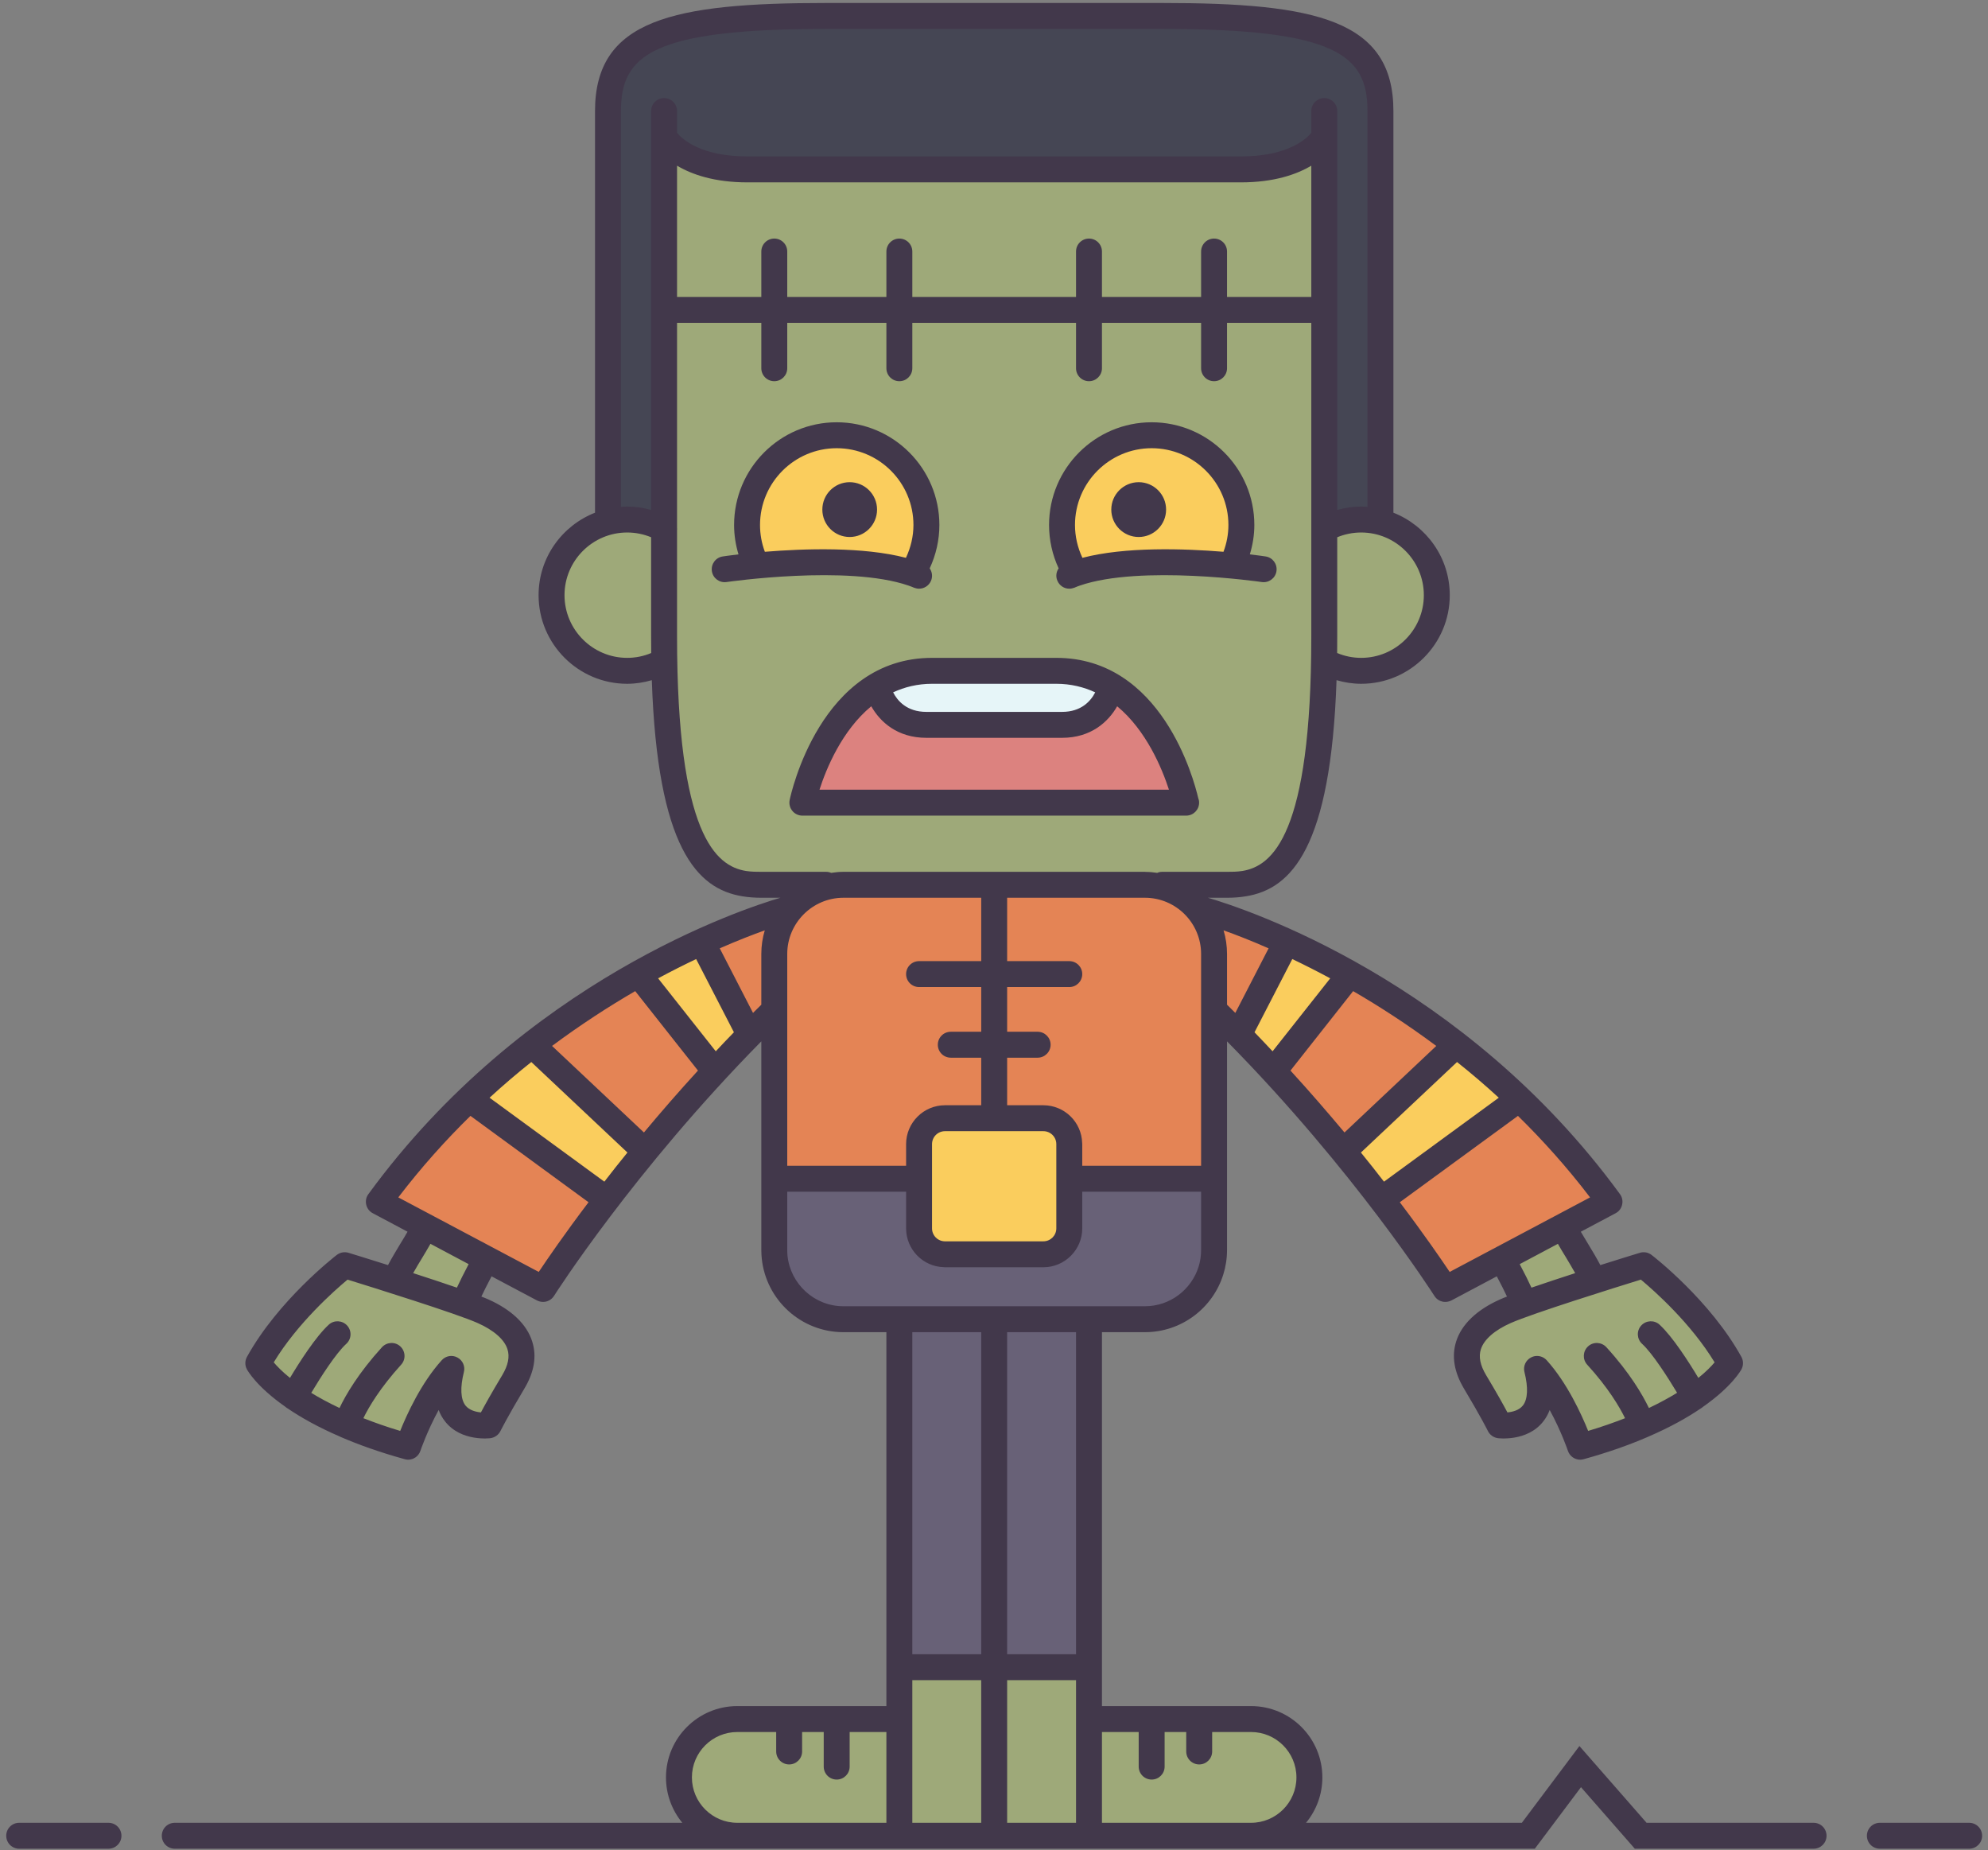<?xml version="1.0" encoding="UTF-8" standalone="no"?>
<svg width="230px" height="214px" viewBox="0 0 230 214" version="1.1" xmlns="http://www.w3.org/2000/svg" xmlns:xlink="http://www.w3.org/1999/xlink">
    <rect x="0" y="0" width="230" height="214" fill="#808080" stroke="none"/>
    <!-- Generator: Sketch 39.1 (31720) - http://www.bohemiancoding.com/sketch -->
    <title>Slice 1</title>
    <desc>Created with Sketch.</desc>
    <defs></defs>
    <g id="Page-1" stroke="none" stroke-width="1" fill="none" fill-rule="evenodd">
        <polygon id="Fill-22" fill="#686177" points="105.05 191.845 114.021 191.845 114.021 153.595 105.05 153.595"></polygon>
        <path d="M124.71,142.085 C124.71,144.291 122.916,146.085 120.71,146.085 L109.324,146.091 L109.27,146.076 L109.213,146.075 C107.071,146.022 105.33,144.232 105.33,142.085 L105.33,137.345 L90.58,137.345 L90.58,144.595 C90.58,144.831 90.591,145.066 90.613,145.307 C90.985,148.892 93.98,151.595 97.58,151.595 L132.46,151.595 C135.53,151.595 138.22,149.618 139.15,146.674 C139.35,146.009 139.46,145.309 139.46,144.595 L139.46,137.345 L124.71,137.345 L124.71,142.085" id="Fill-23" fill="#686177"></path>
        <polygon id="Fill-24" fill="#686177" points="116.021 191.845 124.99 191.845 124.99 153.595 116.021 153.595"></polygon>
        <path d="M154.21,12.845 C154.21,12.294 153.76,11.845 153.21,11.845 C152.66,11.845 152.21,12.294 152.21,12.845 L152.21,15.545 L152.1,15.683 C151.37,16.559 149.09,18.595 143.55,18.595 L86.49,18.595 C80.945,18.595 78.667,16.559 77.944,15.683 L77.83,15.545 L77.83,12.845 C77.83,12.294 77.382,11.845 76.83,11.845 C76.278,11.845 75.83,12.294 75.83,12.845 L75.83,59.643 L75.196,59.467 C74.308,59.22 73.421,59.095 72.561,59.095 C72.334,59.095 72.108,59.114 71.882,59.133 L71.34,59.178 L71.34,12.845 C71.34,6.07 74.967,2.845 95.58,2.845 L134.46,2.845 C155.08,2.845 158.71,6.07 158.71,12.845 L158.71,59.178 L158.17,59.133 C157.94,59.114 157.71,59.095 157.48,59.095 C156.62,59.095 155.73,59.22 154.84,59.467 L154.21,59.643 L154.21,12.845" id="Fill-25" fill="#454654"></path>
        <path d="M135.72,91.19 C134.92,88.743 133.06,84.205 129.57,81.31 L129.11,80.93 L128.82,81.447 C128.09,82.717 126.36,84.845 122.87,84.845 L107.18,84.845 C103.676,84.845 101.951,82.718 101.235,81.449 L100.941,80.929 L100.481,81.309 C96.958,84.22 95.117,88.751 94.334,91.192 L94.125,91.845 L135.93,91.845 L135.72,91.19" id="Fill-26" fill="#DC827F"></path>
        <path d="M90.58,110.345 L90.58,135.345 L105.33,135.345 L105.33,132.345 C105.33,130.139 107.124,128.345 109.33,128.345 L114.021,128.345 L114.021,121.845 L110,121.845 C109.448,121.845 109,121.396 109,120.845 C109,120.294 109.448,119.845 110,119.845 L114.021,119.845 L114.021,113.675 L106.33,113.675 C105.778,113.675 105.33,113.226 105.33,112.675 C105.33,112.124 105.778,111.675 106.33,111.675 L114.021,111.675 L114.021,103.345 L97.58,103.345 C93.721,103.345 90.58,106.485 90.58,110.345 L90.58,110.345 Z M132.46,103.345 L116.021,103.345 L116.021,111.675 L123.71,111.675 C124.26,111.675 124.71,112.124 124.71,112.675 C124.71,113.226 124.26,113.675 123.71,113.675 L116.021,113.675 L116.021,119.845 L120.05,119.845 C120.602,119.845 121.05,120.294 121.05,120.845 C121.05,121.396 120.602,121.845 120.05,121.845 L116.021,121.845 L116.021,128.345 L120.71,128.345 C122.856,128.345 124.65,130.087 124.7,132.228 L124.7,132.293 L124.71,132.345 L124.71,135.345 L139.46,135.345 L139.46,110.345 C139.46,106.485 136.32,103.345 132.46,103.345 L132.46,103.345 Z M166.47,120.584 C163.38,118.288 160.13,116.144 156.8,114.212 L156.43,113.995 L148.64,123.859 L148.93,124.173 C150.92,126.347 152.96,128.684 155.17,131.316 L155.51,131.722 L166.95,120.94 L166.47,120.584 L166.47,120.584 Z M184.36,138.202 C181.86,134.928 179.04,131.737 175.97,128.719 L175.67,128.421 L161.25,138.962 L161.55,139.367 C163.61,142.091 165.55,144.795 167.3,147.404 L167.56,147.778 L184.71,138.671 L184.36,138.202 L184.36,138.202 Z M141.73,107.144 L140.8,106.813 L141.08,107.76 C141.33,108.59 141.46,109.46 141.46,110.345 L141.46,116.423 L143.05,118.002 L147.46,109.451 L146.97,109.238 C145.15,108.437 143.39,107.733 141.73,107.144 L141.73,107.144 Z M54.08,128.718 C51.053,131.682 48.228,134.872 45.683,138.201 L45.324,138.67 L62.495,147.779 L62.746,147.402 C63.888,145.689 65.812,142.905 68.488,139.367 L68.795,138.962 L54.383,128.421 L54.08,128.718 L54.08,128.718 Z M83.069,109.238 L82.582,109.451 L86.989,118.002 L88.58,116.423 L88.58,110.345 C88.58,109.459 88.708,108.589 88.959,107.76 L89.247,106.81 L88.313,107.144 C86.599,107.757 84.834,108.461 83.069,109.238 L83.069,109.238 Z M73.614,113.995 L81.406,123.859 L81.119,124.173 C79.021,126.465 76.924,128.867 74.884,131.315 L74.544,131.723 L63.093,120.94 L63.571,120.584 C66.657,118.288 69.91,116.144 73.239,114.212 L73.614,113.995 L73.614,113.995 Z" id="Fill-27" fill="#E48455"></path>
        <path d="M107.18,82.845 C104.567,82.845 103.367,81.258 102.885,80.312 L102.648,79.849 L103.12,79.631 C104.607,78.943 106.192,78.595 107.83,78.595 L122.21,78.595 C123.848,78.595 125.43,78.943 126.92,79.631 L127.39,79.849 L127.16,80.312 C126.67,81.258 125.47,82.845 122.87,82.845 L107.18,82.845" id="Fill-28" fill="#E6F5F8"></path>
        <path d="M120.71,130.345 L109.33,130.345 C108.228,130.345 107.33,131.242 107.33,132.345 L107.33,142.085 C107.33,143.188 108.228,144.085 109.33,144.085 L120.71,144.085 C121.813,144.085 122.71,143.188 122.71,142.085 L122.71,132.345 C122.71,131.242 121.813,130.345 120.71,130.345 L120.71,130.345 Z M149.73,110.484 L149.29,110.274 L144.53,119.493 L144.78,119.751 C145.49,120.489 146.19,121.218 146.87,121.946 L147.26,122.371 L154.66,113.007 L154.14,112.724 C152.71,111.953 151.22,111.199 149.73,110.484 L149.73,110.484 Z M173.74,126.607 C172.17,125.168 170.54,123.77 168.88,122.453 L168.54,122.184 L156.77,133.27 L157.06,133.631 C158.01,134.797 158.9,135.913 159.72,136.99 L160.02,137.377 L174.19,127.019 L173.74,126.607 L173.74,126.607 Z M61.158,122.453 C59.503,123.77 57.869,125.167 56.302,126.607 L55.853,127.019 L70.019,137.377 L70.316,136.99 C71.144,135.913 72.03,134.797 72.978,133.631 L73.271,133.27 L61.497,122.184 L61.158,122.453 L61.158,122.453 Z M80.762,110.274 L85.52,119.496 L85.269,119.754 C84.552,120.491 83.854,121.218 83.177,121.946 L82.779,122.372 L75.378,113.007 L75.902,112.724 C77.303,111.97 78.749,111.238 80.324,110.484 L80.762,110.274 L80.762,110.274 Z" id="Fill-29" fill="#FACD5D"></path>
        <path d="M131.74,61.615 C130.27,61.615 129.07,60.417 129.07,58.945 C129.07,57.473 130.27,56.275 131.74,56.275 C133.21,56.275 134.41,57.473 134.41,58.945 C134.41,60.417 133.21,61.615 131.74,61.615 L131.74,61.615 Z M133.24,51.345 C128.07,51.345 123.87,55.553 123.87,60.725 C123.87,62.109 124.18,63.459 124.78,64.738 L124.96,65.114 L125.36,65.009 C127.82,64.363 131.01,64.036 134.84,64.036 C136.92,64.036 139.16,64.133 141.51,64.323 L141.89,64.354 L142.02,64 C142.42,62.932 142.62,61.83 142.62,60.725 C142.62,55.553 138.41,51.345 133.24,51.345 L133.24,51.345 Z M98.3,61.615 C96.833,61.615 95.64,60.417 95.64,58.945 C95.64,57.473 96.833,56.275 98.3,56.275 C99.772,56.275 100.97,57.473 100.97,58.945 C100.97,60.417 99.772,61.615 98.3,61.615 L98.3,61.615 Z M96.8,51.345 C91.633,51.345 87.43,55.553 87.43,60.725 C87.43,61.847 87.629,62.949 88.021,64 L88.154,64.354 L88.531,64.323 C90.877,64.133 93.12,64.036 95.199,64.036 C99.029,64.036 102.221,64.363 104.684,65.009 L105.086,65.114 L105.263,64.738 C105.871,63.444 106.18,62.094 106.18,60.725 C106.18,55.553 101.972,51.345 96.8,51.345 L96.8,51.345 Z" id="Fill-30" fill="#FACD5D"></path>
        <path d="M141.46,34.845 L141.46,29.095 C141.46,28.544 141.01,28.095 140.46,28.095 C139.91,28.095 139.46,28.544 139.46,29.095 L139.46,34.845 L126.99,34.845 L126.99,29.095 C126.99,28.544 126.54,28.095 125.99,28.095 C125.44,28.095 124.99,28.544 124.99,29.095 L124.99,34.845 L105.05,34.845 L105.05,29.095 C105.05,28.544 104.602,28.095 104.05,28.095 C103.498,28.095 103.05,28.544 103.05,29.095 L103.05,34.845 L90.58,34.845 L90.58,29.095 C90.58,28.544 90.132,28.095 89.58,28.095 C89.028,28.095 88.58,28.544 88.58,29.095 L88.58,34.845 L77.83,34.845 L77.83,18.286 L78.586,18.735 C80.662,19.969 83.322,20.595 86.49,20.595 L143.55,20.595 C146.72,20.595 149.38,19.969 151.45,18.735 L152.21,18.286 L152.21,34.845 L141.46,34.845 L141.46,34.845 Z M72.561,76.595 C68.287,76.595 64.811,73.118 64.811,68.845 C64.811,64.571 68.287,61.095 72.561,61.095 C73.582,61.095 74.578,61.293 75.521,61.683 L75.83,61.81 L75.83,73.595 L75.84,75.865 L75.535,75.995 C74.613,76.387 73.584,76.595 72.561,76.595 L72.561,76.595 Z M157.48,76.595 C156.45,76.595 155.45,76.393 154.51,75.996 L154.2,75.865 L154.2,75.527 C154.21,74.9 154.21,74.262 154.21,73.595 L154.21,61.81 L154.52,61.683 C155.45,61.298 156.47,61.095 157.48,61.095 C161.75,61.095 165.23,64.571 165.23,68.845 C165.23,73.118 161.75,76.595 157.48,76.595 L157.48,76.595 Z M105.501,67.345 C105.659,67.404 105.815,67.462 105.966,67.53 C106.067,67.568 106.206,67.595 106.33,67.595 C106.738,67.595 107.102,67.351 107.258,66.974 C107.385,66.663 107.345,66.31 107.15,66.031 L106.985,65.795 L107.107,65.534 C107.818,64.003 108.18,62.385 108.18,60.725 C108.18,54.45 103.074,49.345 96.8,49.345 C90.53,49.345 85.43,54.45 85.43,60.725 C85.43,61.813 85.595,62.908 85.919,63.98 L86.093,64.552 L85.498,64.621 C84.479,64.74 83.825,64.839 83.696,64.859 C83.151,64.939 82.775,65.447 82.855,65.993 C82.927,66.484 83.341,66.841 83.839,66.841 C83.888,66.841 83.938,66.838 83.988,66.83 C84.59,66.746 89.839,66.032 95.334,66.032 C99.517,66.032 102.833,66.437 105.193,67.235 L105.229,67.235 L105.314,67.276 L105.501,67.345 L105.501,67.345 Z M133.24,49.345 C126.97,49.345 121.87,54.45 121.87,60.725 C121.87,62.399 122.228,64.017 122.934,65.534 L123.056,65.796 L122.89,66.032 C122.695,66.31 122.657,66.66 122.79,66.968 C122.948,67.351 123.309,67.595 123.71,67.595 C123.835,67.595 123.977,67.568 124.12,67.516 C124.23,67.461 124.39,67.4 124.56,67.339 L124.72,67.279 L124.8,67.24 L124.84,67.239 C127.19,66.438 130.51,66.032 134.7,66.032 C140.4,66.032 145.82,66.797 146.05,66.829 C146.1,66.838 146.15,66.841 146.2,66.841 C146.69,66.841 147.11,66.477 147.18,65.993 C147.26,65.447 146.89,64.939 146.35,64.859 C146.21,64.839 145.56,64.74 144.54,64.621 L143.95,64.552 L144.12,63.98 C144.45,62.886 144.62,61.791 144.62,60.725 C144.62,54.45 139.51,49.345 133.24,49.345 L133.24,49.345 Z M107.83,76.595 C95.338,76.595 91.986,91.982 91.85,92.637 C91.79,92.938 91.864,93.246 92.055,93.476 C92.242,93.709 92.53,93.845 92.83,93.845 L137.21,93.845 C137.78,93.845 138.23,93.396 138.23,92.845 C138.23,92.716 138.21,92.592 138.16,92.476 C137.76,90.78 134.13,76.595 122.21,76.595 L107.83,76.595 L107.83,76.595 Z M95.957,101.422 C95.841,101.37 95.718,101.345 95.58,101.345 L88.08,101.345 C87.527,101.345 86.901,101.345 86.223,101.239 C82.617,100.645 77.83,97.135 77.83,73.595 L77.83,61.315 C77.839,61.214 77.839,61.165 77.834,61.126 L77.83,36.845 L88.58,36.845 L88.58,42.595 C88.58,43.146 89.028,43.595 89.58,43.595 C90.132,43.595 90.58,43.146 90.58,42.595 L90.58,36.845 L103.05,36.845 L103.05,42.595 C103.05,43.146 103.498,43.595 104.05,43.595 C104.602,43.595 105.05,43.146 105.05,42.595 L105.05,36.845 L124.99,36.845 L124.99,42.595 C124.99,43.146 125.44,43.595 125.99,43.595 C126.54,43.595 126.99,43.146 126.99,42.595 L126.99,36.845 L139.46,36.845 L139.46,42.595 C139.46,43.146 139.91,43.595 140.46,43.595 C141.01,43.595 141.46,43.146 141.46,42.595 L141.46,36.845 L152.21,36.845 L152.21,73.595 C152.21,97.135 147.42,100.645 143.82,101.238 C143.14,101.345 142.51,101.345 141.96,101.345 L134.46,101.345 C134.33,101.345 134.2,101.372 134.08,101.422 L133.95,101.48 L133.81,101.46 C133.43,101.406 133.01,101.355 132.58,101.355 L132.52,101.355 L132.46,101.341 L97.58,101.345 C97.185,101.345 96.757,101.382 96.234,101.46 L96.09,101.481 L95.957,101.422 L95.957,101.422 Z M52.697,149.418 C51.16,148.888 49.384,148.3 47.646,147.741 L47.063,147.553 L47.364,147.019 C47.718,146.394 48.091,145.769 48.474,145.144 L48.584,144.961 C48.846,144.525 49.111,144.082 49.363,143.631 L49.602,143.203 L54.896,146.018 L54.661,146.46 C54.061,147.589 53.604,148.541 53.313,149.158 L53.121,149.564 L52.697,149.418 L52.697,149.418 Z M176.72,149.153 C176.38,148.405 175.92,147.474 175.38,146.46 L175.14,146.018 L180.44,143.203 L180.68,143.631 C180.96,144.144 181.27,144.648 181.58,145.141 C181.95,145.772 182.32,146.395 182.68,147.019 L182.98,147.552 L182.39,147.741 C180.67,148.3 178.88,148.888 177.34,149.418 L176.91,149.566 L176.72,149.153 L176.72,149.153 Z M46.157,165.994 C44.745,165.574 43.339,165.089 41.858,164.511 L41.354,164.314 L41.59,163.827 C42.134,162.704 43.436,160.392 46.04,157.519 C46.412,157.113 46.381,156.479 45.973,156.103 C45.79,155.936 45.554,155.845 45.305,155.845 C45.022,155.845 44.75,155.964 44.559,156.173 C41.896,159.099 40.464,161.545 39.731,163.08 L39.518,163.53 L39.066,163.317 C37.879,162.756 36.763,162.158 35.75,161.542 L35.326,161.284 L35.581,160.858 C36.57,159.204 38.425,156.253 39.725,155.074 C39.924,154.894 40.04,154.649 40.053,154.382 C40.065,154.116 39.973,153.86 39.792,153.663 C39.6,153.454 39.327,153.334 39.045,153.334 C38.797,153.334 38.56,153.427 38.378,153.594 C36.886,154.956 34.981,157.968 33.979,159.642 L33.684,160.135 L33.236,159.775 C32.263,158.991 31.639,158.326 31.287,157.907 L31.057,157.632 L31.242,157.326 C34.001,152.776 38.209,149.03 39.89,147.631 L40.099,147.457 L40.357,147.537 C43.272,148.44 52.974,151.47 55.463,152.578 C57.471,153.47 58.794,154.655 59.188,155.916 C59.514,156.93 59.299,158.049 58.528,159.332 C57.291,161.391 56.515,162.795 56.081,163.61 L55.925,163.903 L55.595,163.873 C54.936,163.813 54.031,163.594 53.461,162.889 C52.791,162.015 52.698,160.53 53.185,158.584 C53.298,158.146 53.088,157.678 52.688,157.468 C52.537,157.385 52.376,157.344 52.214,157.344 C51.936,157.344 51.669,157.463 51.481,157.67 C49.286,160.095 47.704,163.376 46.764,165.702 L46.593,166.124 L46.157,165.994 L46.157,165.994 Z M183.28,165.702 C182.51,163.799 180.87,160.224 178.57,157.67 C178.38,157.463 178.11,157.345 177.82,157.345 C177.66,157.345 177.5,157.386 177.36,157.464 C176.95,157.678 176.74,158.146 176.85,158.58 C177.35,160.569 177.26,162.016 176.58,162.883 C176.02,163.592 175.11,163.812 174.45,163.873 L174.12,163.903 L173.96,163.61 C173.53,162.795 172.75,161.391 171.51,159.332 C170.74,158.049 170.53,156.93 170.85,155.912 C171.26,154.645 172.59,153.461 174.59,152.577 C177.28,151.379 188.43,147.927 189.69,147.537 L189.95,147.457 L190.16,147.631 C191.83,149.023 196.02,152.756 198.8,157.326 L198.98,157.632 L198.75,157.907 C198.4,158.326 197.78,158.991 196.8,159.775 L196.36,160.135 L196.06,159.642 C195.06,157.968 193.15,154.956 191.66,153.594 C191.48,153.427 191.24,153.334 191,153.334 C190.71,153.334 190.44,153.454 190.25,153.663 C189.88,154.067 189.91,154.701 190.32,155.077 C191.6,156.238 193.46,159.191 194.46,160.847 L194.71,161.27 L194.29,161.53 C193.32,162.134 192.21,162.735 190.99,163.316 L190.54,163.53 L190.32,163.083 C189.56,161.52 188.11,159.053 185.48,156.173 C185.29,155.964 185.02,155.845 184.74,155.845 C184.49,155.845 184.25,155.936 184.07,156.103 C183.66,156.479 183.63,157.113 184,157.517 C186.43,160.175 187.76,162.414 188.46,163.824 L188.7,164.313 L188.19,164.511 C186.74,165.079 185.33,165.565 183.88,165.994 L183.45,166.124 L183.28,165.702 L183.28,165.702 Z M85.3,211.345 C82.129,211.345 79.55,208.765 79.55,205.595 C79.55,202.425 82.129,199.845 85.3,199.845 L90.3,199.845 L90.3,202.595 C90.3,203.146 90.748,203.595 91.3,203.595 C91.852,203.595 92.3,203.146 92.3,202.595 L92.3,199.845 L95.8,199.845 L95.8,204.345 C95.8,204.896 96.248,205.345 96.8,205.345 C97.352,205.345 97.8,204.896 97.8,204.345 L97.8,199.845 L103.05,199.845 L103.05,211.345 L85.3,211.345 L85.3,211.345 Z M105.05,211.345 L114.021,211.345 L114.021,193.845 L105.05,193.845 L105.05,211.345 Z M116.021,211.345 L124.99,211.345 L124.99,193.845 L116.021,193.845 L116.021,211.345 Z M126.99,211.345 L126.99,199.845 L132.24,199.845 L132.24,204.345 C132.24,204.896 132.69,205.345 133.24,205.345 C133.79,205.345 134.24,204.896 134.24,204.345 L134.24,199.845 L137.74,199.845 L137.74,202.595 C137.74,203.146 138.19,203.595 138.74,203.595 C139.29,203.595 139.74,203.146 139.74,202.595 L139.74,199.845 L144.74,199.845 C147.91,199.845 150.49,202.425 150.49,205.595 C150.49,208.765 147.91,211.345 144.74,211.345 L126.99,211.345 L126.99,211.345 Z" id="Fill-31" fill="#9EA979"></path>
        <path d="M12.55,210.845 L2.22,210.845 C1.39,210.845 0.72,211.515 0.72,212.345 C0.72,213.175 1.39,213.845 2.22,213.845 L12.55,213.845 C13.38,213.845 14.05,213.175 14.05,212.345 C14.05,211.515 13.38,210.845 12.55,210.845 L12.55,210.845 Z M98.3,55.775 C96.55,55.775 95.14,57.195 95.14,58.945 C95.14,60.695 96.55,62.115 98.3,62.115 C100.05,62.115 101.47,60.695 101.47,58.945 C101.47,57.195 100.05,55.775 98.3,55.775 L98.3,55.775 Z M104.811,64.525 C105.37,63.335 105.68,62.045 105.68,60.725 C105.68,55.825 101.7,51.845 96.8,51.845 C91.91,51.845 87.93,55.825 87.93,60.725 C87.93,61.795 88.12,62.835 88.49,63.825 C93.04,63.455 99.85,63.225 104.811,64.525 L104.811,64.525 Z M84.061,67.325 C83.24,67.445 82.48,66.885 82.36,66.065 C82.24,65.245 82.8,64.485 83.62,64.365 C83.75,64.345 84.41,64.245 85.44,64.125 C85.11,63.035 84.93,61.895 84.93,60.725 C84.93,54.175 90.25,48.845 96.8,48.845 C103.35,48.845 108.68,54.175 108.68,60.725 C108.68,62.465 108.29,64.175 107.561,65.745 C107.84,66.145 107.92,66.675 107.72,67.165 C107.48,67.745 106.92,68.095 106.33,68.095 C106.14,68.095 105.94,68.055 105.76,67.985 C105.561,67.895 105.35,67.825 105.14,67.745 C105.13,67.745 105.12,67.735 105.11,67.735 C98.07,65.305 84.21,67.305 84.061,67.325 L84.061,67.325 Z M131.74,62.115 C133.49,62.115 134.91,60.695 134.91,58.945 C134.91,57.195 133.49,55.775 131.74,55.775 C129.99,55.775 128.57,57.195 128.57,58.945 C128.57,60.695 129.99,62.115 131.74,62.115 L131.74,62.115 Z M135.24,91.345 C134.44,88.885 132.63,84.495 129.25,81.695 C128.23,83.485 126.24,85.345 122.87,85.345 L107.18,85.345 C103.8,85.345 101.811,83.485 100.8,81.695 C97.41,84.495 95.6,88.885 94.811,91.345 L135.24,91.345 L135.24,91.345 Z M103.33,80.085 C103.83,81.065 104.92,82.345 107.18,82.345 L122.87,82.345 C125.12,82.345 126.21,81.065 126.71,80.085 C125.39,79.475 123.9,79.095 122.21,79.095 L107.83,79.095 C106.14,79.095 104.65,79.475 103.33,80.085 L103.33,80.085 Z M137.21,94.345 L92.83,94.345 C92.38,94.345 91.95,94.145 91.67,93.795 C91.38,93.445 91.271,92.985 91.36,92.535 C91.5,91.865 94.93,76.095 107.83,76.095 L122.21,76.095 C134.38,76.095 138.12,90.125 138.62,92.285 C138.69,92.455 138.73,92.645 138.73,92.845 C138.73,93.675 138.06,94.345 137.23,94.345 L137.21,94.345 L137.21,94.345 Z M124.37,60.725 C124.37,62.045 124.67,63.335 125.23,64.525 C130.19,63.225 137,63.455 141.55,63.825 C141.92,62.835 142.12,61.795 142.12,60.725 C142.12,55.825 138.13,51.845 133.24,51.845 C128.35,51.845 124.37,55.825 124.37,60.725 L124.37,60.725 Z M122.48,65.745 C121.75,64.175 121.37,62.465 121.37,60.725 C121.37,54.175 126.69,48.845 133.24,48.845 C139.79,48.845 145.12,54.175 145.12,60.725 C145.12,61.895 144.93,63.035 144.6,64.125 C145.63,64.245 146.29,64.345 146.42,64.365 C147.24,64.485 147.8,65.245 147.68,66.065 C147.56,66.885 146.79,67.445 145.98,67.325 C145.84,67.305 131.96,65.305 124.93,67.735 C124.92,67.735 124.91,67.745 124.9,67.745 C124.69,67.825 124.48,67.895 124.29,67.985 C124.1,68.055 123.9,68.095 123.71,68.095 C123.12,68.095 122.57,67.745 122.33,67.165 C122.12,66.675 122.2,66.145 122.48,65.745 L122.48,65.745 Z M149.99,205.595 C149.99,202.695 147.63,200.345 144.74,200.345 L140.24,200.345 L140.24,202.595 C140.24,203.425 139.57,204.095 138.74,204.095 C137.91,204.095 137.24,203.425 137.24,202.595 L137.24,200.345 L134.74,200.345 L134.74,204.345 C134.74,205.175 134.07,205.845 133.24,205.845 C132.41,205.845 131.74,205.175 131.74,204.345 L131.74,200.345 L127.49,200.345 L127.49,210.845 L144.74,210.845 C147.63,210.845 149.99,208.495 149.99,205.595 L149.99,205.595 Z M116.521,191.345 L124.49,191.345 L124.49,154.095 L116.521,154.095 L116.521,191.345 Z M116.521,210.845 L124.49,210.845 L124.49,194.345 L116.521,194.345 L116.521,210.845 Z M105.55,191.345 L113.521,191.345 L113.521,154.095 L105.55,154.095 L105.55,191.345 Z M105.55,210.845 L113.521,210.845 L113.521,194.345 L105.55,194.345 L105.55,210.845 Z M132.46,151.095 C135.38,151.095 137.84,149.165 138.67,146.525 C138.86,145.915 138.96,145.265 138.96,144.595 L138.96,137.845 L125.21,137.845 L125.21,142.085 C125.21,144.565 123.19,146.585 120.71,146.585 L109.33,146.585 C109.29,146.585 109.24,146.585 109.2,146.575 C106.78,146.515 104.83,144.525 104.83,142.085 L104.83,137.845 L91.08,137.845 L91.08,144.595 C91.08,144.815 91.09,145.035 91.11,145.255 C91.45,148.525 94.22,151.095 97.58,151.095 L132.46,151.095 L132.46,151.095 Z M88.48,107.615 C87.11,108.105 85.34,108.785 83.271,109.695 L87.12,117.165 C87.44,116.845 87.76,116.535 88.08,116.215 L88.08,110.345 C88.08,109.395 88.22,108.475 88.48,107.615 L88.48,107.615 Z M84.91,119.405 L80.54,110.935 C79.16,111.595 77.68,112.335 76.14,113.165 L82.811,121.605 C83.49,120.875 84.19,120.145 84.91,119.405 L84.91,119.405 Z M80.75,123.835 L73.49,114.645 C70.44,116.415 67.19,118.515 63.87,120.985 L74.5,130.995 C76.4,128.715 78.49,126.305 80.75,123.835 L80.75,123.835 Z M72.59,133.315 L61.47,122.845 C59.86,124.125 58.24,125.505 56.64,126.975 L69.92,136.685 C70.75,135.605 71.64,134.485 72.59,133.315 L72.59,133.315 Z M68.09,139.065 L54.43,129.075 C51.55,131.895 48.74,135.025 46.08,138.505 L62.33,147.125 C63.33,145.625 65.29,142.765 68.09,139.065 L68.09,139.065 Z M52.86,148.945 C53.19,148.245 53.64,147.315 54.22,146.225 L49.8,143.875 C49.51,144.395 49.2,144.905 48.9,145.405 C48.521,146.025 48.15,146.645 47.8,147.265 C49.54,147.825 51.32,148.415 52.86,148.945 L52.86,148.945 Z M55.26,153.035 C52.79,151.935 43.021,148.885 40.21,148.015 C38.66,149.305 34.41,153.065 31.67,157.585 C32.03,158.015 32.63,158.645 33.55,159.385 C34.64,157.565 36.54,154.595 38.04,153.225 C38.65,152.665 39.6,152.715 40.16,153.325 C40.72,153.935 40.68,154.885 40.061,155.445 C38.88,156.515 37.11,159.275 36.01,161.115 C36.93,161.675 38.01,162.265 39.28,162.865 C40.01,161.335 41.47,158.825 44.19,155.835 C44.75,155.225 45.7,155.175 46.311,155.735 C46.92,156.295 46.97,157.245 46.41,157.855 C43.98,160.535 42.67,162.745 42.04,164.045 C43.32,164.545 44.72,165.045 46.3,165.515 C47.08,163.585 48.72,159.975 51.11,157.335 C51.57,156.825 52.32,156.695 52.92,157.025 C53.53,157.345 53.84,158.045 53.67,158.705 C53.22,160.505 53.29,161.845 53.85,162.575 C54.311,163.145 55.09,163.325 55.64,163.375 C56.07,162.565 56.85,161.155 58.1,159.075 C58.79,157.925 58.99,156.935 58.71,156.065 C58.36,154.945 57.13,153.865 55.26,153.035 L55.26,153.035 Z M95.58,100.845 C95.79,100.845 95.98,100.885 96.16,100.965 C96.63,100.895 97.1,100.845 97.58,100.845 L132.46,100.845 C132.5,100.845 132.54,100.845 132.58,100.855 C133.03,100.855 133.46,100.905 133.88,100.965 C134.06,100.885 134.26,100.845 134.46,100.845 L141.96,100.845 C142.49,100.845 143.1,100.845 143.74,100.745 C147.2,100.175 151.71,96.585 151.71,73.595 L151.71,61.315 L151.71,61.065 L151.71,37.345 L141.96,37.345 L141.96,42.595 C141.96,43.425 141.29,44.095 140.46,44.095 C139.63,44.095 138.96,43.425 138.96,42.595 L138.96,37.345 L127.49,37.345 L127.49,42.595 C127.49,43.425 126.82,44.095 125.99,44.095 C125.16,44.095 124.49,43.425 124.49,42.595 L124.49,37.345 L105.55,37.345 L105.55,42.595 C105.55,43.425 104.88,44.095 104.05,44.095 C103.22,44.095 102.55,43.425 102.55,42.595 L102.55,37.345 L91.08,37.345 L91.08,42.595 C91.08,43.425 90.41,44.095 89.58,44.095 C88.75,44.095 88.08,43.425 88.08,42.595 L88.08,37.345 L78.33,37.345 L78.33,61.065 C78.34,61.145 78.34,61.235 78.33,61.315 L78.33,73.595 C78.33,96.585 82.84,100.175 86.3,100.745 C86.94,100.845 87.55,100.845 88.08,100.845 L95.58,100.845 L95.58,100.845 Z M78.33,12.845 L78.33,15.365 C78.94,16.105 81.09,18.095 86.49,18.095 L143.55,18.095 C148.95,18.095 151.1,16.105 151.71,15.365 L151.71,12.845 C151.71,12.015 152.38,11.345 153.21,11.345 C154.04,11.345 154.71,12.015 154.71,12.845 L154.71,58.985 C155.61,58.735 156.54,58.595 157.48,58.595 C157.72,58.595 157.97,58.615 158.21,58.635 L158.21,12.845 C158.21,6.405 154.65,3.345 134.46,3.345 L95.58,3.345 C75.39,3.345 71.84,6.405 71.84,12.845 L71.84,58.635 C72.08,58.615 72.32,58.595 72.561,58.595 C73.5,58.595 74.43,58.735 75.33,58.985 L75.33,12.845 C75.33,12.015 76,11.345 76.83,11.345 C77.66,11.345 78.33,12.015 78.33,12.845 L78.33,12.845 Z M75.34,75.535 C75.34,74.905 75.33,74.265 75.33,73.595 L75.33,62.145 C74.46,61.785 73.521,61.595 72.561,61.595 C68.57,61.595 65.311,64.845 65.311,68.845 C65.311,72.845 68.57,76.095 72.561,76.095 C73.521,76.095 74.47,75.905 75.34,75.535 L75.34,75.535 Z M157.48,61.595 C156.53,61.595 155.58,61.785 154.71,62.145 L154.71,73.595 C154.71,74.265 154.71,74.905 154.7,75.535 C155.58,75.905 156.52,76.095 157.48,76.095 C161.48,76.095 164.73,72.845 164.73,68.845 C164.73,64.845 161.48,61.595 157.48,61.595 L157.48,61.595 Z M151.71,19.165 C150.01,20.175 147.41,21.095 143.55,21.095 L86.49,21.095 C82.63,21.095 80.03,20.175 78.33,19.165 L78.33,34.345 L88.08,34.345 L88.08,29.095 C88.08,28.265 88.75,27.595 89.58,27.595 C90.41,27.595 91.08,28.265 91.08,29.095 L91.08,34.345 L102.55,34.345 L102.55,29.095 C102.55,28.265 103.22,27.595 104.05,27.595 C104.88,27.595 105.55,28.265 105.55,29.095 L105.55,34.345 L124.49,34.345 L124.49,29.095 C124.49,28.265 125.16,27.595 125.99,27.595 C126.82,27.595 127.49,28.265 127.49,29.095 L127.49,34.345 L138.96,34.345 L138.96,29.095 C138.96,28.265 139.63,27.595 140.46,27.595 C141.29,27.595 141.96,28.265 141.96,29.095 L141.96,34.345 L151.71,34.345 L151.71,19.165 L151.71,19.165 Z M107.83,142.085 C107.83,142.915 108.5,143.585 109.33,143.585 L120.71,143.585 C121.54,143.585 122.21,142.915 122.21,142.085 L122.21,132.345 C122.21,131.515 121.54,130.845 120.71,130.845 L109.33,130.845 C108.5,130.845 107.83,131.515 107.83,132.345 L107.83,142.085 L107.83,142.085 Z M104.83,112.675 C104.83,111.845 105.5,111.175 106.33,111.175 L113.521,111.175 L113.521,103.845 L97.58,103.845 C94,103.845 91.08,106.765 91.08,110.345 L91.08,134.845 L104.83,134.845 L104.83,132.345 C104.83,129.865 106.85,127.845 109.33,127.845 L113.521,127.845 L113.521,122.345 L110,122.345 C109.17,122.345 108.5,121.675 108.5,120.845 C108.5,120.015 109.17,119.345 110,119.345 L113.521,119.345 L113.521,114.175 L106.33,114.175 C105.5,114.175 104.83,113.505 104.83,112.675 L104.83,112.675 Z M125.21,132.345 L125.21,134.845 L138.96,134.845 L138.96,110.345 C138.96,106.765 136.05,103.845 132.46,103.845 L116.521,103.845 L116.521,111.175 L123.71,111.175 C124.54,111.175 125.21,111.845 125.21,112.675 C125.21,113.505 124.54,114.175 123.71,114.175 L116.521,114.175 L116.521,119.345 L120.05,119.345 C120.87,119.345 121.55,120.015 121.55,120.845 C121.55,121.675 120.87,122.345 120.05,122.345 L116.521,122.345 L116.521,127.845 L120.71,127.845 C123.15,127.845 125.14,129.795 125.2,132.215 C125.21,132.255 125.21,132.305 125.21,132.345 L125.21,132.345 Z M102.55,200.345 L98.3,200.345 L98.3,204.345 C98.3,205.175 97.63,205.845 96.8,205.845 C95.97,205.845 95.3,205.175 95.3,204.345 L95.3,200.345 L92.8,200.345 L92.8,202.595 C92.8,203.425 92.13,204.095 91.3,204.095 C90.47,204.095 89.8,203.425 89.8,202.595 L89.8,200.345 L85.3,200.345 C82.41,200.345 80.05,202.695 80.05,205.595 C80.05,208.495 82.41,210.845 85.3,210.845 L102.55,210.845 L102.55,200.345 L102.55,200.345 Z M141.56,107.615 C141.82,108.475 141.96,109.395 141.96,110.345 L141.96,116.215 C142.28,116.535 142.6,116.845 142.92,117.165 L146.77,109.695 C144.7,108.785 142.94,108.105 141.56,107.615 L141.56,107.615 Z M149.51,110.935 L145.14,119.405 C145.85,120.145 146.55,120.875 147.23,121.605 L153.9,113.165 C152.36,112.335 150.89,111.595 149.51,110.935 L149.51,110.935 Z M156.55,114.645 L149.3,123.835 C151.56,126.305 153.64,128.715 155.55,130.995 L166.17,120.985 C162.85,118.515 159.6,116.415 156.55,114.645 L156.55,114.645 Z M168.57,122.845 L157.45,133.315 C158.4,134.485 159.29,135.605 160.12,136.685 L173.4,126.975 C171.8,125.505 170.18,124.125 168.57,122.845 L168.57,122.845 Z M175.62,129.075 L161.95,139.065 C164.75,142.765 166.71,145.625 167.72,147.125 L183.96,138.505 C181.31,135.025 178.49,131.895 175.62,129.075 L175.62,129.075 Z M177.18,148.945 C178.72,148.415 180.51,147.825 182.24,147.265 C181.89,146.645 181.52,146.025 181.15,145.405 C180.84,144.905 180.53,144.395 180.24,143.875 L175.82,146.225 C176.4,147.315 176.86,148.245 177.18,148.945 L177.18,148.945 Z M174.79,153.035 C172.91,153.865 171.69,154.945 171.33,156.065 C171.05,156.935 171.25,157.925 171.94,159.075 C173.19,161.155 173.97,162.565 174.4,163.375 C174.95,163.325 175.74,163.145 176.19,162.575 C176.76,161.845 176.82,160.505 176.37,158.705 C176.2,158.045 176.51,157.345 177.12,157.025 C177.34,156.905 177.58,156.845 177.82,156.845 C178.24,156.845 178.64,157.015 178.94,157.335 C181.32,159.975 182.96,163.585 183.74,165.515 C185.32,165.045 186.73,164.545 188.01,164.045 C187.37,162.745 186.07,160.525 183.63,157.855 C183.07,157.245 183.12,156.295 183.73,155.735 C184.34,155.175 185.29,155.225 185.85,155.835 C188.58,158.825 190.03,161.335 190.77,162.865 C192.03,162.265 193.11,161.675 194.03,161.105 C192.93,159.275 191.16,156.515 189.98,155.445 C189.37,154.885 189.32,153.935 189.88,153.325 C190.44,152.715 191.39,152.665 192,153.225 C193.5,154.595 195.4,157.565 196.49,159.385 C197.41,158.645 198.01,158.015 198.37,157.585 C195.62,153.055 191.39,149.305 189.84,148.015 C187.02,148.885 177.26,151.935 174.79,153.035 L174.79,153.035 Z M211.32,212.345 C211.32,213.175 210.65,213.845 209.82,213.845 L189.14,213.845 L182.91,206.725 L177.57,213.845 L20.22,213.845 C19.39,213.845 18.72,213.175 18.72,212.345 C18.72,211.515 19.39,210.845 20.22,210.845 L78.94,210.845 C77.76,209.415 77.05,207.585 77.05,205.595 C77.05,201.045 80.75,197.345 85.3,197.345 L102.55,197.345 L102.55,154.095 L97.58,154.095 C92.67,154.095 88.62,150.355 88.13,145.565 C88.1,145.245 88.08,144.925 88.08,144.595 L88.08,120.455 C73.311,135.435 64.19,149.745 64.1,149.895 C63.811,150.345 63.33,150.595 62.83,150.595 C62.59,150.595 62.35,150.535 62.13,150.425 L56.87,147.635 C56.39,148.545 55.99,149.345 55.69,149.975 C56,150.095 56.26,150.195 56.48,150.295 C59.18,151.495 60.95,153.185 61.57,155.165 C62.12,156.875 61.811,158.705 60.67,160.615 C58.68,163.945 57.91,165.515 57.9,165.525 C57.68,165.975 57.24,166.285 56.75,166.355 C56.75,166.355 53.36,166.815 51.49,164.415 C51.18,164.025 50.93,163.575 50.75,163.095 C49.41,165.545 48.65,167.785 48.64,167.815 C48.43,168.445 47.85,168.845 47.22,168.845 C47.09,168.845 46.95,168.825 46.82,168.785 C43.92,167.985 41.47,167.105 39.39,166.205 C39.38,166.195 39.37,166.195 39.36,166.185 C36.8,165.085 34.811,163.955 33.28,162.915 C33.271,162.905 33.26,162.905 33.26,162.905 C33.16,162.845 33.08,162.785 33,162.715 C29.67,160.385 28.63,158.515 28.561,158.385 C28.32,157.935 28.33,157.395 28.57,156.955 C32.18,150.425 38.7,145.365 38.97,145.155 C39.36,144.865 39.86,144.765 40.33,144.915 C40.53,144.975 42.43,145.555 44.89,146.335 C45.34,145.485 45.84,144.665 46.33,143.845 C46.62,143.375 46.9,142.915 47.15,142.475 L43.13,140.335 C42.74,140.135 42.47,139.775 42.37,139.345 C42.271,138.925 42.36,138.475 42.62,138.125 C60.69,113.385 85.92,105.125 90.29,103.845 L88.08,103.845 C87.34,103.845 86.61,103.795 85.89,103.675 C80.61,102.815 76.07,98.025 75.41,78.675 C74.49,78.945 73.53,79.095 72.561,79.095 C66.91,79.095 62.311,74.495 62.311,68.845 C62.311,64.505 65.021,60.805 68.84,59.305 L68.84,12.845 C68.84,2.275 77.84,0.345 95.58,0.345 L134.46,0.345 C152.2,0.345 161.21,2.275 161.21,12.845 L161.21,59.305 C165.02,60.805 167.73,64.505 167.73,68.845 C167.73,74.495 163.13,79.095 157.48,79.095 C156.51,79.095 155.55,78.945 154.63,78.675 C153.97,98.025 149.44,102.815 144.15,103.675 C143.43,103.795 142.7,103.845 141.96,103.845 L139.75,103.845 C144.12,105.125 169.35,113.385 187.42,138.125 C187.68,138.475 187.77,138.925 187.67,139.345 C187.58,139.775 187.3,140.135 186.92,140.335 L182.89,142.475 C183.15,142.915 183.42,143.375 183.71,143.845 C184.21,144.665 184.7,145.485 185.15,146.335 C187.61,145.555 189.52,144.975 189.72,144.915 C190.18,144.765 190.69,144.865 191.07,145.155 C191.35,145.365 197.86,150.425 201.47,156.955 C201.71,157.395 201.72,157.935 201.48,158.385 C201.41,158.515 200.37,160.385 197.05,162.715 C196.97,162.785 196.88,162.845 196.79,162.905 C196.78,162.905 196.77,162.905 196.77,162.915 C195.24,163.955 193.25,165.085 190.69,166.185 C190.67,166.195 190.66,166.195 190.65,166.205 C188.57,167.105 186.12,167.985 183.23,168.785 C183.09,168.825 182.96,168.845 182.82,168.845 C182.19,168.845 181.61,168.445 181.4,167.825 C181.39,167.785 180.63,165.545 179.29,163.095 C179.11,163.575 178.86,164.025 178.55,164.415 C176.68,166.815 173.29,166.355 173.29,166.355 C172.8,166.285 172.36,165.975 172.14,165.525 C172.14,165.515 171.36,163.945 169.37,160.615 C168.23,158.705 167.93,156.875 168.47,155.165 C169.1,153.185 170.86,151.495 173.57,150.295 C173.78,150.195 174.05,150.095 174.35,149.975 C174.05,149.345 173.66,148.545 173.17,147.635 L167.92,150.425 C167.69,150.535 167.45,150.595 167.21,150.595 C166.71,150.595 166.23,150.345 165.95,149.895 C165.85,149.745 156.72,135.425 141.96,120.455 L141.96,144.595 C141.96,145.575 141.81,146.525 141.53,147.415 C140.33,151.285 136.72,154.095 132.46,154.095 L127.49,154.095 L127.49,197.345 L144.74,197.345 C149.29,197.345 152.99,201.045 152.99,205.595 C152.99,207.585 152.28,209.415 151.1,210.845 L176.07,210.845 L182.73,201.965 L190.5,210.845 L209.82,210.845 C210.65,210.845 211.32,211.515 211.32,212.345 L211.32,212.345 Z M229.32,212.345 C229.32,213.175 228.65,213.845 227.82,213.845 L217.49,213.845 C216.66,213.845 215.99,213.175 215.99,212.345 C215.99,211.515 216.66,210.845 217.49,210.845 L227.82,210.845 C228.65,210.845 229.32,211.515 229.32,212.345 L229.32,212.345 Z" id="Fill-32" fill="#42384B"></path>
    </g>
</svg>